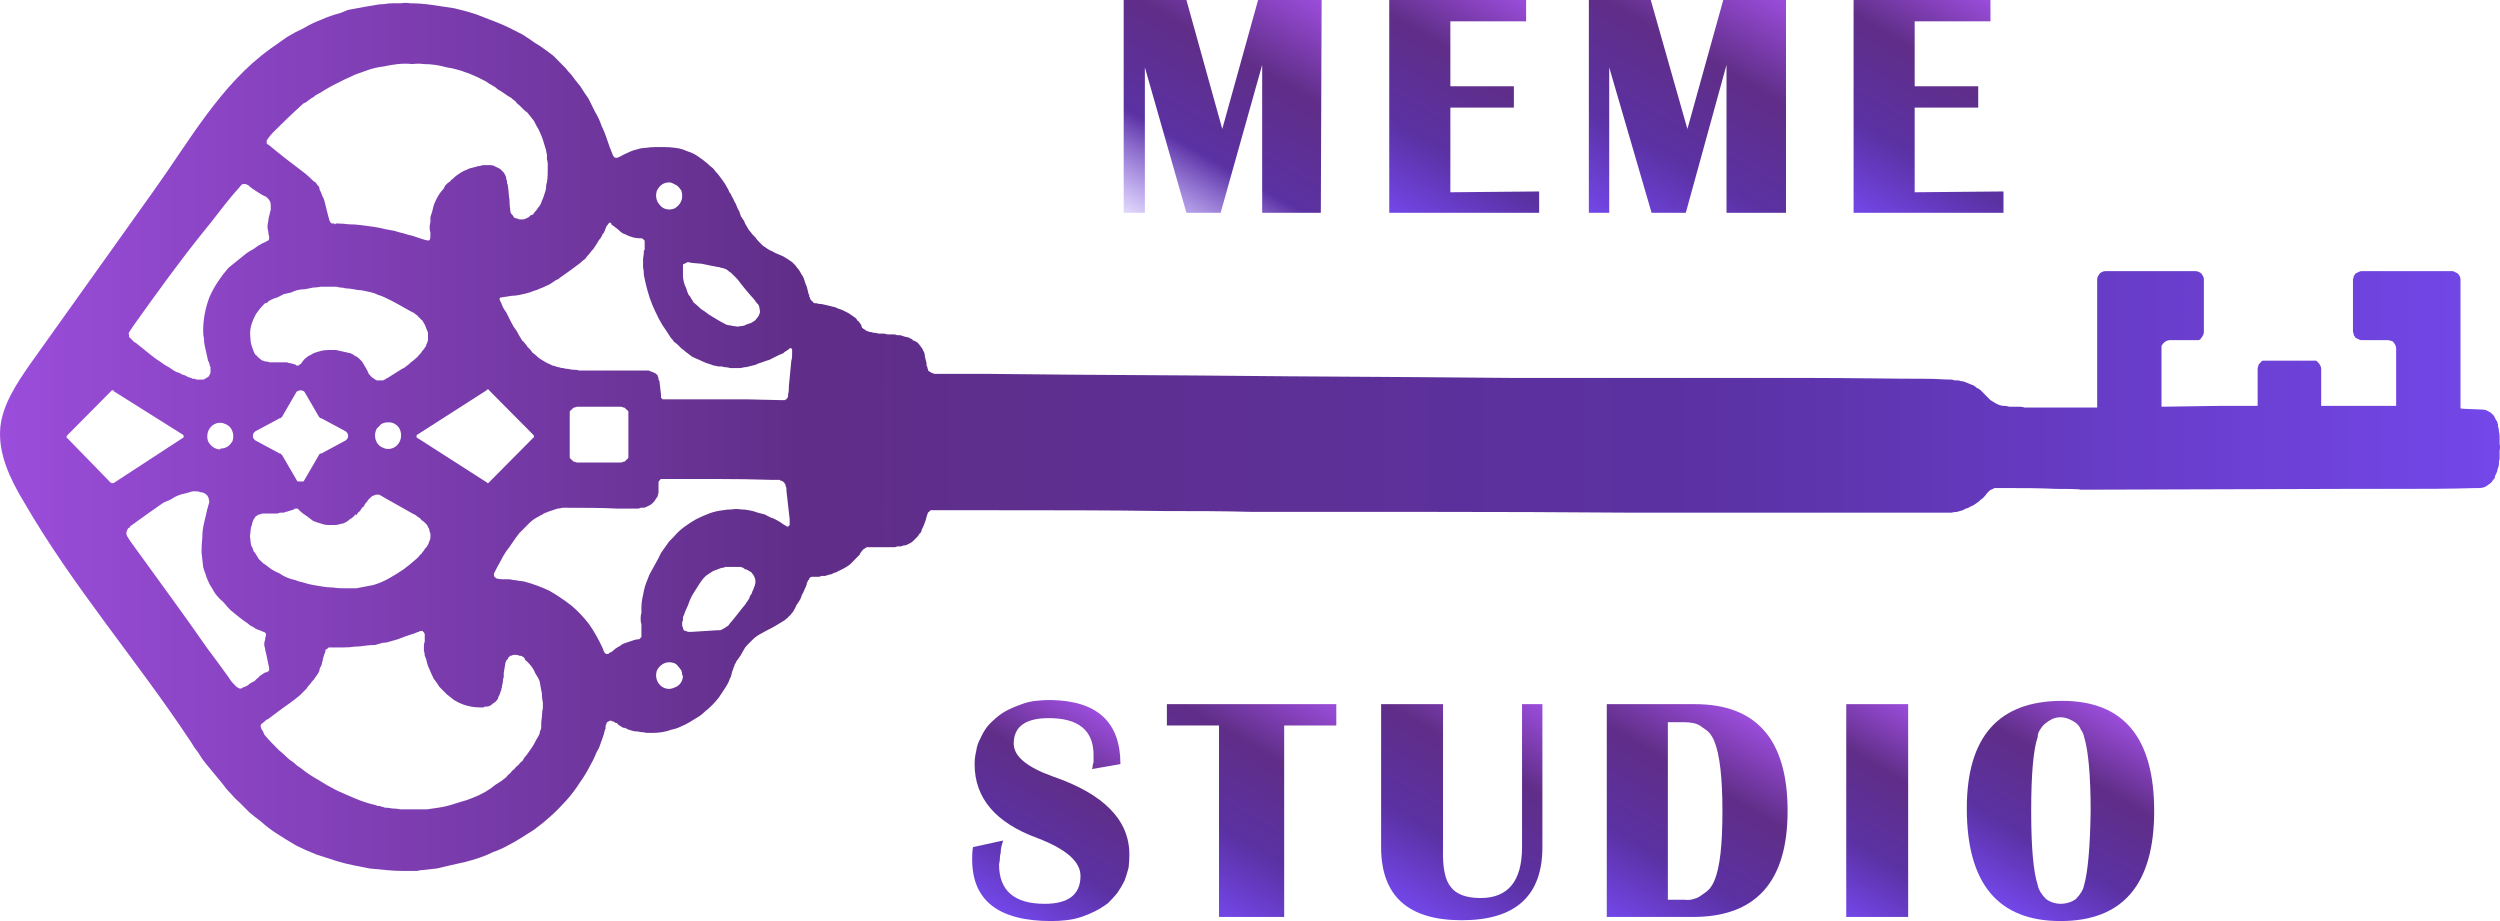 <svg width="76" height="28" viewBox="0 0 76 28" fill="none" xmlns="http://www.w3.org/2000/svg">
<path fill-rule="evenodd" clip-rule="evenodd" d="M11.674 0.125C11.756 0.108 11.847 0.1 11.946 0.1C12.029 0.1 12.111 0.1 12.194 0.1C12.276 0.083 12.367 0.083 12.466 0.1C12.681 0.1 12.904 0.117 13.135 0.15C13.366 0.183 13.589 0.216 13.803 0.25C14.018 0.3 14.233 0.358 14.447 0.425C14.662 0.508 14.877 0.591 15.091 0.674C15.223 0.724 15.355 0.783 15.488 0.849C15.62 0.916 15.752 0.982 15.884 1.049C16.016 1.132 16.14 1.216 16.255 1.299C16.371 1.365 16.495 1.449 16.627 1.549C16.693 1.599 16.759 1.649 16.825 1.698C16.891 1.765 16.949 1.823 16.998 1.873C17.064 1.94 17.13 2.007 17.196 2.073C17.246 2.14 17.303 2.206 17.37 2.273C17.452 2.39 17.543 2.506 17.642 2.623C17.724 2.756 17.807 2.881 17.89 2.997C17.956 3.131 18.022 3.264 18.088 3.397C18.17 3.53 18.236 3.672 18.286 3.822C18.385 4.021 18.459 4.246 18.534 4.471C18.567 4.554 18.6 4.638 18.633 4.721C18.633 4.737 18.641 4.746 18.657 4.746C18.657 4.746 18.657 4.754 18.657 4.771C18.657 4.771 18.666 4.771 18.682 4.771C18.682 4.771 18.682 4.779 18.682 4.796C18.699 4.796 18.707 4.796 18.707 4.796C18.723 4.796 18.732 4.796 18.732 4.796C18.748 4.796 18.756 4.796 18.756 4.796C18.773 4.796 18.781 4.796 18.781 4.796C18.798 4.779 18.806 4.771 18.806 4.771C18.822 4.771 18.831 4.771 18.831 4.771C18.913 4.721 18.996 4.679 19.078 4.646C19.177 4.596 19.268 4.563 19.351 4.546C19.45 4.513 19.541 4.496 19.623 4.496C19.722 4.479 19.821 4.471 19.92 4.471C20.003 4.471 20.094 4.471 20.193 4.471C20.308 4.471 20.424 4.479 20.54 4.496C20.672 4.513 20.787 4.546 20.886 4.596C21.002 4.629 21.109 4.679 21.208 4.746C21.307 4.812 21.406 4.887 21.505 4.971C21.555 5.021 21.613 5.07 21.679 5.12C21.728 5.187 21.778 5.245 21.827 5.295C21.877 5.362 21.926 5.428 21.976 5.495C22.025 5.562 22.067 5.628 22.1 5.695C22.133 5.745 22.157 5.795 22.174 5.845C22.207 5.878 22.232 5.92 22.248 5.97C22.281 6.02 22.306 6.07 22.323 6.12C22.355 6.169 22.38 6.219 22.397 6.269C22.413 6.319 22.438 6.369 22.471 6.419C22.488 6.469 22.504 6.519 22.521 6.569C22.554 6.619 22.587 6.669 22.62 6.719C22.636 6.769 22.661 6.819 22.694 6.869C22.71 6.902 22.735 6.944 22.768 6.994C22.801 7.027 22.834 7.069 22.867 7.119C22.9 7.152 22.933 7.185 22.966 7.219C22.999 7.268 23.032 7.31 23.066 7.343C23.099 7.377 23.14 7.418 23.189 7.468C23.239 7.502 23.288 7.535 23.338 7.568C23.387 7.602 23.437 7.627 23.486 7.643C23.536 7.676 23.585 7.701 23.635 7.718L23.808 7.793C23.858 7.826 23.899 7.851 23.932 7.868C23.982 7.901 24.031 7.935 24.081 7.968C24.114 8.001 24.147 8.034 24.18 8.068C24.213 8.118 24.246 8.159 24.279 8.193C24.312 8.243 24.337 8.284 24.353 8.318C24.386 8.368 24.411 8.409 24.427 8.442C24.444 8.492 24.46 8.542 24.477 8.592C24.494 8.642 24.51 8.684 24.527 8.717C24.543 8.784 24.56 8.85 24.576 8.917C24.576 8.934 24.584 8.95 24.601 8.967C24.601 8.967 24.601 8.975 24.601 8.992C24.601 9.009 24.601 9.017 24.601 9.017C24.617 9.034 24.626 9.05 24.626 9.067C24.626 9.084 24.634 9.1 24.65 9.117C24.667 9.133 24.683 9.15 24.7 9.167C24.716 9.183 24.733 9.2 24.75 9.217C24.766 9.217 24.791 9.217 24.824 9.217C24.873 9.242 24.923 9.242 24.972 9.242C25.038 9.258 25.113 9.275 25.195 9.292C25.261 9.308 25.327 9.325 25.393 9.342C25.459 9.375 25.525 9.4 25.591 9.417C25.657 9.45 25.724 9.483 25.79 9.516C25.839 9.55 25.889 9.583 25.938 9.616C25.955 9.633 25.979 9.65 26.012 9.666C26.029 9.683 26.046 9.708 26.062 9.741C26.095 9.758 26.12 9.783 26.136 9.816C26.153 9.833 26.169 9.858 26.186 9.891C26.186 9.924 26.194 9.949 26.211 9.966C26.227 9.983 26.252 9.999 26.285 10.016C26.301 10.033 26.326 10.049 26.359 10.066C26.376 10.066 26.4 10.074 26.433 10.091C26.466 10.091 26.508 10.099 26.557 10.116C26.607 10.116 26.656 10.124 26.706 10.141C26.755 10.141 26.805 10.141 26.855 10.141C26.887 10.141 26.929 10.149 26.978 10.166C27.011 10.166 27.044 10.166 27.077 10.166C27.11 10.166 27.143 10.166 27.176 10.166C27.209 10.166 27.242 10.174 27.276 10.191C27.308 10.191 27.341 10.191 27.375 10.191C27.457 10.224 27.548 10.249 27.647 10.266C27.647 10.283 27.655 10.291 27.672 10.291C27.672 10.291 27.68 10.291 27.697 10.291C27.713 10.307 27.721 10.316 27.721 10.316C27.738 10.316 27.746 10.324 27.746 10.341C27.796 10.357 27.845 10.382 27.895 10.416C27.928 10.449 27.961 10.491 27.994 10.541C28.027 10.574 28.051 10.616 28.068 10.665C28.101 10.715 28.117 10.774 28.117 10.84C28.134 10.907 28.151 10.973 28.167 11.04C28.167 11.057 28.167 11.073 28.167 11.09C28.167 11.09 28.167 11.098 28.167 11.115C28.167 11.132 28.175 11.14 28.192 11.14C28.192 11.157 28.192 11.173 28.192 11.19C28.208 11.207 28.216 11.232 28.216 11.265C28.233 11.282 28.258 11.298 28.291 11.315C28.307 11.332 28.324 11.34 28.34 11.34C28.373 11.357 28.398 11.365 28.415 11.365C28.431 11.365 28.448 11.365 28.464 11.365C28.481 11.365 28.489 11.365 28.489 11.365C28.505 11.365 28.522 11.365 28.538 11.365C28.555 11.365 28.572 11.365 28.588 11.365H29.975L32.55 11.39L36.389 11.415L39.237 11.44L43.075 11.465L46.097 11.49H55.136C56.3 11.49 57.464 11.515 58.603 11.515C58.85 11.515 59.098 11.54 59.346 11.54C59.379 11.556 59.412 11.565 59.445 11.565C59.478 11.565 59.511 11.565 59.544 11.565C59.577 11.581 59.61 11.59 59.643 11.59C59.676 11.59 59.709 11.598 59.742 11.615C59.775 11.631 59.816 11.648 59.866 11.665C59.899 11.681 59.94 11.698 59.99 11.714C60.023 11.731 60.056 11.756 60.089 11.789C60.138 11.806 60.179 11.831 60.212 11.864C60.229 11.881 60.245 11.898 60.262 11.914C60.279 11.931 60.295 11.948 60.312 11.964C60.328 11.981 60.345 11.998 60.361 12.014C60.378 12.031 60.394 12.048 60.411 12.064C60.444 12.098 60.477 12.131 60.51 12.164C60.559 12.197 60.6 12.222 60.633 12.239C60.683 12.272 60.733 12.297 60.782 12.314C60.832 12.331 60.881 12.339 60.931 12.339C60.98 12.339 61.03 12.347 61.079 12.364C61.129 12.364 61.187 12.364 61.253 12.364C61.302 12.364 61.352 12.364 61.401 12.364C61.451 12.364 61.5 12.372 61.55 12.389C62.095 12.389 63.209 12.389 63.754 12.389V8.492C63.754 8.459 63.762 8.426 63.779 8.392C63.795 8.376 63.812 8.351 63.828 8.318C63.845 8.301 63.869 8.284 63.902 8.268C63.935 8.251 63.968 8.243 64.001 8.243H66.75C66.783 8.243 66.816 8.251 66.849 8.268C66.882 8.284 66.907 8.301 66.924 8.318C66.94 8.351 66.957 8.376 66.973 8.392C66.99 8.426 66.998 8.459 66.998 8.492V10.091C66.998 10.124 66.99 10.158 66.973 10.191C66.957 10.224 66.94 10.249 66.924 10.266C66.907 10.299 66.882 10.324 66.849 10.341C66.816 10.341 66.783 10.341 66.75 10.341H65.958C65.925 10.341 65.892 10.349 65.859 10.366C65.826 10.382 65.801 10.399 65.785 10.416C65.751 10.449 65.727 10.482 65.71 10.516C65.71 10.532 65.71 10.557 65.71 10.591V12.364L67.444 12.339H68.632V11.215C68.632 11.182 68.641 11.148 68.657 11.115C68.657 11.082 68.674 11.057 68.707 11.04C68.723 11.007 68.748 10.982 68.781 10.965C68.814 10.965 68.847 10.965 68.88 10.965H70.317C70.35 10.965 70.382 10.965 70.416 10.965C70.432 10.982 70.457 11.007 70.49 11.04C70.506 11.057 70.523 11.082 70.539 11.115C70.556 11.148 70.564 11.182 70.564 11.215V12.339H72.843V10.591C72.843 10.557 72.834 10.524 72.818 10.491C72.801 10.457 72.785 10.432 72.768 10.416C72.752 10.382 72.727 10.366 72.694 10.366C72.661 10.349 72.628 10.341 72.595 10.341H71.778C71.761 10.341 71.736 10.332 71.703 10.316C71.67 10.299 71.637 10.283 71.604 10.266C71.588 10.232 71.571 10.207 71.555 10.191C71.555 10.158 71.546 10.124 71.53 10.091V8.492C71.546 8.459 71.555 8.426 71.555 8.392C71.571 8.376 71.588 8.351 71.604 8.318C71.637 8.301 71.67 8.284 71.703 8.268C71.736 8.251 71.761 8.243 71.778 8.243H74.551C74.584 8.243 74.609 8.251 74.626 8.268C74.659 8.284 74.692 8.301 74.725 8.318C74.741 8.351 74.758 8.376 74.774 8.392C74.791 8.426 74.799 8.459 74.799 8.492V12.414C74.824 12.439 75.517 12.439 75.567 12.464C75.6 12.48 75.633 12.497 75.666 12.514C75.699 12.53 75.724 12.547 75.74 12.564C75.773 12.597 75.798 12.622 75.814 12.639C75.831 12.672 75.847 12.705 75.864 12.739C75.88 12.772 75.897 12.797 75.913 12.813C75.913 12.847 75.922 12.872 75.938 12.889C75.938 12.922 75.938 12.947 75.938 12.963C75.955 12.997 75.963 13.03 75.963 13.063C75.963 13.113 75.988 13.188 75.988 13.263C75.988 13.33 75.988 13.405 75.988 13.488C76.004 13.555 76.004 13.63 75.988 13.713C75.988 13.779 75.988 13.854 75.988 13.938C75.971 14.004 75.963 14.079 75.963 14.162C75.946 14.196 75.938 14.221 75.938 14.237C75.922 14.271 75.913 14.304 75.913 14.337C75.897 14.37 75.88 14.404 75.864 14.437C75.847 14.47 75.839 14.504 75.839 14.537C75.806 14.57 75.773 14.612 75.74 14.662C75.707 14.695 75.674 14.72 75.641 14.737C75.608 14.77 75.567 14.795 75.517 14.812C75.468 14.828 75.418 14.837 75.368 14.837H75.245C74.477 14.862 73.709 14.862 72.942 14.862H71.357L63.259 14.887C63.209 14.862 62.714 14.862 62.491 14.862C61.996 14.837 61.475 14.837 60.98 14.837H60.708C60.675 14.837 60.65 14.837 60.633 14.837C60.6 14.853 60.568 14.87 60.534 14.887C60.518 14.887 60.493 14.903 60.46 14.937C60.444 14.953 60.427 14.97 60.411 14.987C60.378 15.037 60.336 15.086 60.287 15.136C60.237 15.17 60.188 15.211 60.138 15.261C60.089 15.295 60.039 15.328 59.99 15.361C59.94 15.378 59.891 15.403 59.841 15.436C59.775 15.453 59.717 15.478 59.668 15.511C59.618 15.528 59.56 15.544 59.494 15.561C59.445 15.561 59.387 15.569 59.321 15.586C59.271 15.586 59.214 15.586 59.148 15.586C58.553 15.586 57.959 15.586 57.365 15.586H53.155C51.999 15.586 50.843 15.586 49.688 15.586C47.558 15.569 45.428 15.561 43.298 15.561H38.048C37.157 15.536 36.29 15.536 35.398 15.536C33.69 15.511 32.005 15.511 30.297 15.511C29.768 15.511 29.24 15.511 28.712 15.511C28.588 15.511 28.464 15.511 28.34 15.511C28.324 15.511 28.307 15.511 28.291 15.511C28.274 15.528 28.258 15.544 28.241 15.561C28.225 15.561 28.216 15.569 28.216 15.586C28.2 15.603 28.192 15.619 28.192 15.636C28.167 15.711 28.167 15.711 28.142 15.811C28.109 15.911 28.068 16.011 28.018 16.111C28.018 16.127 28.01 16.152 27.994 16.186C27.977 16.202 27.961 16.219 27.944 16.235C27.928 16.269 27.911 16.294 27.895 16.31C27.878 16.327 27.862 16.344 27.845 16.36C27.812 16.394 27.787 16.419 27.771 16.435C27.738 16.469 27.705 16.494 27.672 16.51C27.639 16.527 27.606 16.544 27.573 16.56C27.54 16.577 27.498 16.585 27.449 16.585C27.432 16.602 27.407 16.61 27.375 16.61C27.341 16.61 27.308 16.61 27.276 16.61C27.242 16.627 27.218 16.635 27.201 16.635C27.168 16.635 27.135 16.635 27.102 16.635C26.953 16.635 26.582 16.635 26.409 16.635C26.392 16.635 26.376 16.635 26.359 16.635C26.343 16.635 26.326 16.643 26.31 16.66C26.293 16.66 26.285 16.668 26.285 16.685C26.268 16.685 26.252 16.693 26.235 16.71C26.235 16.727 26.227 16.735 26.211 16.735C26.194 16.752 26.186 16.768 26.186 16.785C26.169 16.785 26.161 16.793 26.161 16.81C26.145 16.827 26.136 16.843 26.136 16.86C26.087 16.91 26.037 16.96 25.988 17.01C25.938 17.06 25.889 17.11 25.839 17.16C25.773 17.21 25.707 17.251 25.641 17.285C25.575 17.318 25.509 17.351 25.443 17.384C25.426 17.401 25.402 17.409 25.369 17.409C25.336 17.426 25.302 17.443 25.27 17.459C25.236 17.459 25.203 17.468 25.171 17.484C25.137 17.484 25.113 17.493 25.096 17.509C25.063 17.509 25.038 17.509 25.022 17.509C25.005 17.509 24.989 17.509 24.972 17.509C24.939 17.526 24.915 17.534 24.898 17.534C24.881 17.534 24.865 17.534 24.849 17.534C24.832 17.534 24.816 17.534 24.799 17.534C24.799 17.534 24.791 17.534 24.774 17.534C24.758 17.534 24.741 17.534 24.725 17.534C24.725 17.534 24.716 17.534 24.7 17.534C24.683 17.534 24.675 17.534 24.675 17.534C24.659 17.534 24.642 17.543 24.626 17.559C24.626 17.559 24.617 17.568 24.601 17.584C24.601 17.584 24.601 17.593 24.601 17.609C24.584 17.626 24.576 17.634 24.576 17.634C24.56 17.651 24.551 17.668 24.551 17.684C24.551 17.701 24.543 17.709 24.527 17.709C24.527 17.726 24.527 17.742 24.527 17.759C24.51 17.809 24.485 17.867 24.452 17.934C24.436 17.984 24.411 18.034 24.378 18.084C24.361 18.15 24.337 18.209 24.304 18.259C24.271 18.309 24.238 18.359 24.205 18.409C24.188 18.459 24.163 18.508 24.13 18.558C24.114 18.592 24.089 18.625 24.056 18.658C24.04 18.692 24.015 18.717 23.982 18.733C23.965 18.767 23.941 18.791 23.907 18.808C23.874 18.841 23.841 18.866 23.808 18.883C23.726 18.933 23.643 18.983 23.561 19.033C23.437 19.108 23.313 19.158 23.189 19.233C23.123 19.266 23.066 19.299 23.016 19.333C22.966 19.366 22.917 19.408 22.867 19.458C22.818 19.508 22.768 19.558 22.719 19.608C22.669 19.657 22.628 19.716 22.595 19.782C22.545 19.882 22.488 19.974 22.422 20.057C22.405 20.074 22.389 20.099 22.372 20.132C22.372 20.149 22.364 20.165 22.347 20.182C22.331 20.199 22.323 20.224 22.323 20.257C22.306 20.273 22.298 20.29 22.298 20.307C22.265 20.39 22.24 20.473 22.224 20.557C22.19 20.623 22.166 20.681 22.149 20.732C22.116 20.798 22.083 20.856 22.05 20.906C22.017 20.956 21.984 21.006 21.951 21.056C21.918 21.106 21.885 21.156 21.852 21.206C21.786 21.289 21.72 21.364 21.654 21.431C21.588 21.497 21.514 21.564 21.431 21.631C21.365 21.697 21.291 21.756 21.208 21.805C21.126 21.855 21.043 21.905 20.96 21.955C20.878 22.005 20.795 22.047 20.713 22.08C20.614 22.13 20.515 22.163 20.416 22.18C20.333 22.213 20.242 22.238 20.143 22.255C20.044 22.272 19.945 22.28 19.846 22.28C19.78 22.28 19.714 22.28 19.648 22.28C19.598 22.263 19.541 22.255 19.475 22.255C19.409 22.238 19.343 22.23 19.276 22.23C19.227 22.213 19.169 22.197 19.103 22.18C19.07 22.163 19.037 22.147 19.004 22.13C18.971 22.13 18.938 22.122 18.905 22.105C18.889 22.089 18.864 22.072 18.831 22.055C18.798 22.039 18.773 22.014 18.756 21.98C18.74 21.98 18.723 21.98 18.707 21.98C18.707 21.964 18.699 21.955 18.682 21.955C18.666 21.955 18.657 21.947 18.657 21.93C18.641 21.93 18.624 21.93 18.608 21.93C18.591 21.914 18.575 21.905 18.558 21.905C18.542 21.905 18.525 21.914 18.509 21.93C18.492 21.93 18.476 21.939 18.459 21.955C18.443 21.972 18.434 21.989 18.434 22.005C18.434 22.022 18.426 22.039 18.41 22.055C18.41 22.072 18.41 22.089 18.41 22.105C18.41 22.122 18.41 22.139 18.41 22.155C18.393 22.172 18.385 22.189 18.385 22.205C18.368 22.288 18.344 22.372 18.311 22.455C18.278 22.538 18.245 22.63 18.212 22.73C18.162 22.813 18.121 22.896 18.088 22.98C18.055 23.063 18.014 23.146 17.964 23.229C17.865 23.429 17.749 23.62 17.617 23.804C17.502 23.987 17.37 24.162 17.221 24.328C17.072 24.495 16.916 24.653 16.75 24.803C16.585 24.953 16.412 25.094 16.23 25.227C16.098 25.311 15.966 25.394 15.834 25.477C15.702 25.561 15.57 25.635 15.438 25.702C15.289 25.785 15.141 25.852 14.992 25.902C14.86 25.968 14.72 26.027 14.571 26.077C14.423 26.127 14.282 26.168 14.15 26.202C14.002 26.235 13.853 26.268 13.704 26.302C13.572 26.335 13.432 26.368 13.283 26.401C13.135 26.418 12.986 26.435 12.838 26.451C12.788 26.451 12.739 26.46 12.689 26.476C12.639 26.476 12.59 26.476 12.54 26.476C12.491 26.476 12.441 26.476 12.392 26.476C12.342 26.476 12.293 26.476 12.243 26.476C12.078 26.476 11.913 26.468 11.748 26.451C11.566 26.435 11.393 26.418 11.228 26.401C11.063 26.368 10.898 26.335 10.733 26.302C10.568 26.268 10.402 26.227 10.237 26.177C10.023 26.11 9.816 26.043 9.618 25.977C9.404 25.893 9.197 25.802 8.999 25.702C8.801 25.585 8.611 25.469 8.43 25.352C8.248 25.236 8.075 25.103 7.909 24.953C7.794 24.869 7.687 24.786 7.588 24.703C7.488 24.603 7.389 24.503 7.29 24.403C7.191 24.32 7.1 24.228 7.018 24.128C6.919 24.029 6.828 23.92 6.746 23.804C6.663 23.704 6.58 23.604 6.498 23.504C6.415 23.404 6.333 23.304 6.25 23.204C6.168 23.104 6.093 22.996 6.027 22.88C5.945 22.78 5.871 22.671 5.804 22.555C4.17 20.082 2.214 17.834 0.728 15.261C0.307 14.562 -0.065 13.788 0.01 12.988C0.084 12.289 0.505 11.665 0.901 11.09L4.641 5.845C5.755 4.296 6.696 2.573 8.231 1.474C8.397 1.357 8.562 1.241 8.727 1.124C8.892 1.024 9.065 0.932 9.247 0.849C9.412 0.749 9.585 0.666 9.767 0.599C9.948 0.516 10.138 0.45 10.336 0.4C10.419 0.366 10.502 0.333 10.584 0.3C10.683 0.283 10.774 0.266 10.857 0.25C10.956 0.233 11.046 0.216 11.129 0.2C11.228 0.183 11.327 0.166 11.426 0.15C11.509 0.133 11.591 0.125 11.674 0.125ZM6.102 11.54C6.118 11.54 6.143 11.54 6.176 11.54C6.192 11.54 6.209 11.531 6.225 11.515C6.242 11.515 6.258 11.506 6.275 11.49C6.292 11.473 6.308 11.465 6.325 11.465C6.341 11.448 6.358 11.423 6.374 11.39C6.374 11.373 6.382 11.357 6.399 11.34C6.399 11.306 6.399 11.282 6.399 11.265C6.399 11.248 6.399 11.24 6.399 11.24C6.399 11.223 6.399 11.207 6.399 11.19C6.399 11.173 6.399 11.165 6.399 11.165C6.399 11.148 6.391 11.132 6.374 11.115C6.374 11.065 6.358 11.015 6.325 10.965C6.308 10.899 6.292 10.824 6.275 10.74C6.258 10.674 6.242 10.599 6.225 10.516C6.209 10.449 6.201 10.374 6.201 10.291C6.184 10.224 6.176 10.149 6.176 10.066C6.176 9.883 6.192 9.708 6.225 9.541C6.258 9.358 6.308 9.183 6.374 9.017C6.44 8.867 6.523 8.717 6.622 8.567C6.721 8.417 6.828 8.276 6.944 8.143C7.026 8.076 7.109 8.009 7.191 7.943C7.274 7.876 7.356 7.81 7.439 7.743C7.521 7.676 7.612 7.618 7.711 7.568C7.794 7.502 7.885 7.443 7.984 7.393C8.033 7.377 8.083 7.352 8.132 7.318C8.132 7.318 8.141 7.318 8.157 7.318C8.157 7.302 8.157 7.293 8.157 7.293C8.174 7.293 8.182 7.285 8.182 7.268C8.182 7.252 8.182 7.244 8.182 7.244C8.182 7.227 8.182 7.219 8.182 7.219C8.182 7.202 8.182 7.194 8.182 7.194C8.165 7.144 8.157 7.094 8.157 7.044C8.141 6.994 8.132 6.944 8.132 6.894C8.132 6.844 8.141 6.786 8.157 6.719C8.157 6.669 8.165 6.619 8.182 6.569C8.198 6.503 8.215 6.436 8.231 6.369C8.231 6.336 8.231 6.294 8.231 6.244C8.231 6.194 8.223 6.153 8.207 6.12C8.19 6.086 8.165 6.053 8.132 6.02C8.099 5.986 8.058 5.961 8.009 5.945C7.909 5.895 7.81 5.82 7.687 5.745L7.588 5.67C7.571 5.653 7.563 5.645 7.563 5.645C7.563 5.645 7.555 5.637 7.538 5.62C7.538 5.62 7.53 5.62 7.513 5.62C7.497 5.603 7.48 5.595 7.464 5.595C7.447 5.595 7.431 5.595 7.414 5.595C7.398 5.595 7.389 5.595 7.389 5.595C7.373 5.595 7.356 5.603 7.34 5.62C7.241 5.745 7.117 5.87 7.018 5.995C6.746 6.319 6.498 6.669 6.225 6.994C5.458 7.943 4.74 8.942 4.046 9.916C4.013 9.966 3.98 10.016 3.947 10.066C3.931 10.083 3.922 10.099 3.922 10.116C3.906 10.133 3.906 10.149 3.922 10.166C3.922 10.199 3.922 10.224 3.922 10.241C3.939 10.258 3.955 10.274 3.972 10.291C3.988 10.291 3.997 10.299 3.997 10.316C4.013 10.332 4.03 10.349 4.046 10.366C4.046 10.366 4.054 10.374 4.071 10.391C4.087 10.407 4.104 10.416 4.12 10.416C4.203 10.482 4.286 10.549 4.368 10.616C4.451 10.682 4.533 10.749 4.616 10.815C4.698 10.882 4.781 10.94 4.863 10.99C4.946 11.057 5.037 11.115 5.136 11.165C5.185 11.198 5.235 11.232 5.284 11.265C5.334 11.298 5.392 11.323 5.458 11.34C5.507 11.373 5.565 11.398 5.631 11.415C5.681 11.448 5.738 11.473 5.804 11.49C5.821 11.49 5.837 11.498 5.854 11.515C5.871 11.515 5.895 11.515 5.928 11.515C5.945 11.531 5.961 11.54 5.978 11.54C6.011 11.54 6.036 11.54 6.052 11.54C6.069 11.54 6.085 11.54 6.102 11.54ZM11.302 11.465C11.319 11.481 11.344 11.498 11.377 11.515C11.393 11.531 11.418 11.548 11.451 11.565C11.484 11.565 11.517 11.565 11.55 11.565C11.583 11.565 11.616 11.565 11.649 11.565C11.665 11.548 11.682 11.54 11.698 11.54C11.715 11.54 11.723 11.531 11.723 11.515C11.74 11.515 11.756 11.506 11.773 11.49C11.789 11.49 11.806 11.481 11.822 11.465C11.954 11.382 12.086 11.298 12.219 11.215C12.268 11.198 12.309 11.173 12.342 11.14C12.392 11.107 12.441 11.065 12.491 11.015C12.54 10.982 12.582 10.948 12.615 10.915C12.664 10.882 12.706 10.84 12.739 10.79C12.755 10.774 12.772 10.757 12.788 10.74C12.805 10.724 12.821 10.699 12.838 10.665C12.854 10.649 12.871 10.632 12.887 10.616C12.904 10.582 12.92 10.557 12.937 10.541C12.953 10.524 12.961 10.499 12.961 10.466C12.978 10.449 12.986 10.432 12.986 10.416C13.003 10.382 13.011 10.357 13.011 10.341C13.011 10.307 13.011 10.283 13.011 10.266C13.011 10.216 13.011 10.166 13.011 10.116C12.995 10.066 12.978 10.024 12.961 9.991C12.945 9.941 12.928 9.899 12.912 9.866C12.895 9.833 12.871 9.791 12.838 9.741C12.805 9.725 12.78 9.7 12.763 9.666C12.73 9.65 12.706 9.625 12.689 9.591C12.656 9.575 12.623 9.55 12.59 9.516C12.557 9.5 12.524 9.483 12.491 9.467C12.219 9.317 11.971 9.167 11.698 9.042C11.632 9.009 11.566 8.984 11.5 8.967C11.434 8.934 11.368 8.909 11.302 8.892C11.236 8.875 11.162 8.859 11.079 8.842C11.013 8.825 10.947 8.817 10.881 8.817C10.733 8.792 10.634 8.767 10.51 8.767C10.46 8.751 10.411 8.742 10.361 8.742C10.328 8.742 10.287 8.734 10.237 8.717C10.188 8.717 10.146 8.717 10.114 8.717C10.064 8.717 10.014 8.717 9.965 8.717C9.899 8.717 9.825 8.717 9.742 8.717C9.66 8.734 9.585 8.742 9.519 8.742C9.437 8.759 9.354 8.775 9.272 8.792C9.205 8.792 9.131 8.8 9.049 8.817C8.983 8.834 8.917 8.859 8.851 8.892C8.784 8.909 8.71 8.925 8.628 8.942C8.562 8.975 8.496 9.009 8.43 9.042C8.363 9.059 8.297 9.084 8.231 9.117C8.215 9.133 8.198 9.142 8.182 9.142C8.165 9.158 8.149 9.175 8.132 9.192C8.116 9.208 8.091 9.217 8.058 9.217C8.042 9.233 8.025 9.25 8.009 9.267C7.926 9.35 7.852 9.442 7.786 9.541C7.72 9.658 7.67 9.775 7.637 9.891C7.604 10.008 7.596 10.133 7.612 10.266C7.612 10.382 7.637 10.499 7.687 10.616C7.703 10.665 7.72 10.707 7.736 10.74C7.753 10.774 7.777 10.799 7.81 10.815C7.827 10.849 7.852 10.874 7.885 10.89C7.918 10.924 7.951 10.948 7.984 10.965C8.017 10.965 8.042 10.973 8.058 10.99C8.091 10.99 8.116 10.99 8.132 10.99C8.165 11.007 8.19 11.015 8.207 11.015C8.24 11.015 8.264 11.015 8.281 11.015C8.347 11.015 8.413 11.015 8.479 11.015C8.496 11.015 8.52 11.015 8.553 11.015C8.586 11.015 8.619 11.015 8.652 11.015C8.669 11.015 8.694 11.015 8.727 11.015C8.76 11.032 8.793 11.04 8.826 11.04C8.875 11.057 8.933 11.073 8.999 11.09C8.999 11.107 9.007 11.115 9.024 11.115C9.04 11.115 9.057 11.115 9.073 11.115C9.09 11.098 9.098 11.09 9.098 11.09C9.115 11.073 9.131 11.065 9.148 11.065C9.164 11.032 9.181 11.007 9.197 10.99C9.23 10.94 9.272 10.899 9.321 10.865C9.354 10.832 9.395 10.807 9.445 10.79C9.494 10.757 9.544 10.732 9.593 10.715C9.643 10.699 9.701 10.682 9.767 10.665C9.833 10.649 9.907 10.64 9.99 10.64C10.056 10.64 10.13 10.64 10.213 10.64C10.279 10.657 10.353 10.674 10.435 10.69C10.502 10.707 10.576 10.724 10.658 10.74C10.708 10.757 10.749 10.782 10.782 10.815C10.832 10.832 10.873 10.857 10.906 10.89C10.939 10.924 10.972 10.957 11.005 10.99C11.038 11.04 11.063 11.082 11.079 11.115C11.112 11.165 11.145 11.223 11.178 11.29C11.178 11.306 11.187 11.323 11.203 11.34C11.203 11.357 11.211 11.373 11.228 11.39C11.244 11.39 11.253 11.398 11.253 11.415C11.269 11.431 11.286 11.448 11.302 11.465ZM9.767 12.714C9.75 12.714 9.742 12.714 9.742 12.714C9.726 12.714 9.717 12.705 9.717 12.689C9.701 12.672 9.693 12.664 9.693 12.664L9.272 11.939C9.255 11.906 9.239 11.889 9.222 11.889C9.189 11.873 9.164 11.864 9.148 11.864C9.115 11.864 9.082 11.873 9.049 11.889C9.032 11.889 9.016 11.906 8.999 11.939L8.578 12.664C8.578 12.664 8.57 12.672 8.553 12.689C8.537 12.705 8.529 12.714 8.529 12.714C8.529 12.714 8.52 12.714 8.504 12.714L7.761 13.113C7.744 13.13 7.728 13.147 7.711 13.163C7.695 13.197 7.687 13.23 7.687 13.263C7.687 13.28 7.695 13.305 7.711 13.338C7.728 13.355 7.744 13.371 7.761 13.388L8.504 13.788C8.52 13.788 8.529 13.788 8.529 13.788C8.529 13.788 8.537 13.796 8.553 13.813C8.57 13.829 8.578 13.838 8.578 13.838L8.999 14.562C9.016 14.595 9.032 14.62 9.049 14.637C9.082 14.637 9.115 14.637 9.148 14.637C9.164 14.637 9.189 14.637 9.222 14.637C9.239 14.62 9.255 14.595 9.272 14.562L9.693 13.838C9.693 13.838 9.693 13.829 9.693 13.813C9.709 13.813 9.717 13.813 9.717 13.813C9.717 13.796 9.726 13.788 9.742 13.788C9.742 13.788 9.75 13.788 9.767 13.788L10.51 13.388C10.526 13.371 10.543 13.355 10.559 13.338C10.576 13.305 10.584 13.28 10.584 13.263C10.584 13.23 10.576 13.197 10.559 13.163C10.543 13.147 10.526 13.13 10.51 13.113L9.767 12.714ZM11.797 12.838C11.748 12.838 11.698 12.847 11.649 12.864C11.599 12.88 11.558 12.913 11.525 12.963C11.476 12.997 11.443 13.038 11.426 13.088C11.409 13.138 11.401 13.188 11.401 13.238C11.401 13.413 11.5 13.563 11.649 13.613C11.797 13.688 11.971 13.638 12.07 13.538C12.194 13.413 12.219 13.238 12.169 13.088C12.12 12.938 11.971 12.838 11.822 12.838H11.797ZM6.696 13.638C6.746 13.638 6.795 13.63 6.845 13.613C6.894 13.596 6.935 13.571 6.968 13.538C7.001 13.505 7.034 13.463 7.067 13.413C7.084 13.363 7.092 13.313 7.092 13.263C7.092 13.088 6.993 12.938 6.845 12.889C6.696 12.813 6.523 12.864 6.424 12.963C6.3 13.088 6.275 13.263 6.325 13.413C6.399 13.563 6.547 13.663 6.696 13.663V13.638ZM3.378 14.662C3.378 14.678 3.386 14.687 3.402 14.687C3.419 14.687 3.427 14.687 3.427 14.687C3.444 14.687 3.452 14.687 3.452 14.687L5.557 13.313C5.573 13.313 5.582 13.305 5.582 13.288C5.582 13.288 5.582 13.28 5.582 13.263C5.582 13.263 5.582 13.255 5.582 13.238C5.582 13.238 5.573 13.23 5.557 13.213L3.452 11.889C3.452 11.873 3.452 11.864 3.452 11.864C3.435 11.864 3.427 11.864 3.427 11.864C3.411 11.864 3.402 11.864 3.402 11.864C3.402 11.864 3.394 11.873 3.378 11.889L2.04 13.238C2.04 13.238 2.04 13.246 2.04 13.263C2.024 13.263 2.015 13.271 2.015 13.288C2.015 13.288 2.024 13.296 2.04 13.313L3.378 14.687V14.662ZM7.216 20.906C7.2 20.906 7.191 20.906 7.191 20.906H7.216ZM7.216 20.906C7.233 20.906 7.241 20.906 7.241 20.906C7.257 20.923 7.274 20.931 7.29 20.931C7.307 20.931 7.323 20.931 7.34 20.931C7.356 20.915 7.365 20.906 7.365 20.906L7.439 20.881C7.472 20.865 7.505 20.848 7.538 20.831C7.571 20.798 7.604 20.773 7.637 20.756C7.67 20.74 7.703 20.723 7.736 20.706C7.769 20.673 7.794 20.648 7.81 20.631C7.843 20.615 7.868 20.59 7.885 20.557C7.918 20.54 7.942 20.523 7.959 20.507C7.992 20.49 8.017 20.473 8.033 20.457C8.066 20.44 8.099 20.432 8.132 20.432C8.132 20.415 8.141 20.407 8.157 20.407C8.174 20.39 8.182 20.382 8.182 20.382C8.182 20.365 8.182 20.349 8.182 20.332C8.182 20.332 8.182 20.323 8.182 20.307C8.149 20.157 8.116 19.999 8.083 19.832C8.066 19.799 8.058 19.757 8.058 19.707C8.042 19.674 8.033 19.632 8.033 19.582C8.033 19.532 8.042 19.491 8.058 19.458C8.058 19.408 8.066 19.366 8.083 19.333C8.099 19.266 8.075 19.224 8.009 19.208C7.959 19.191 7.918 19.174 7.885 19.158C7.835 19.141 7.794 19.125 7.761 19.108C7.728 19.075 7.687 19.05 7.637 19.033C7.604 19.016 7.571 18.991 7.538 18.958C7.439 18.891 7.348 18.825 7.266 18.758C7.183 18.692 7.1 18.625 7.018 18.558C6.935 18.475 6.861 18.392 6.795 18.309C6.713 18.242 6.638 18.167 6.572 18.084C6.523 18.017 6.481 17.951 6.448 17.884C6.399 17.817 6.358 17.742 6.325 17.659C6.292 17.593 6.267 17.526 6.25 17.459C6.217 17.376 6.192 17.301 6.176 17.235C6.159 17.085 6.143 16.935 6.126 16.785C6.126 16.635 6.135 16.485 6.151 16.335C6.151 16.186 6.168 16.044 6.201 15.911C6.234 15.761 6.267 15.619 6.3 15.486C6.316 15.419 6.333 15.361 6.349 15.311C6.366 15.278 6.366 15.236 6.349 15.186C6.349 15.153 6.333 15.111 6.3 15.062C6.267 15.028 6.234 15.003 6.201 14.987C6.168 14.97 6.126 14.962 6.077 14.962C6.052 14.937 6.003 14.937 5.953 14.937H5.854C5.788 14.953 5.73 14.97 5.681 14.987C5.615 15.003 5.549 15.02 5.483 15.037C5.433 15.053 5.375 15.078 5.309 15.111C5.26 15.145 5.202 15.178 5.136 15.211C5.086 15.228 5.029 15.253 4.962 15.286C4.649 15.503 4.343 15.719 4.046 15.936C4.03 15.952 4.013 15.961 3.997 15.961C3.997 15.977 3.988 15.986 3.972 15.986C3.955 16.002 3.947 16.019 3.947 16.036C3.931 16.036 3.914 16.044 3.898 16.061C3.881 16.077 3.873 16.094 3.873 16.111C3.856 16.127 3.848 16.152 3.848 16.186C3.832 16.202 3.832 16.219 3.848 16.235C3.848 16.269 3.856 16.294 3.873 16.31C3.922 16.394 3.972 16.469 4.021 16.535L5.235 18.209C5.598 18.708 5.953 19.208 6.3 19.707C6.514 19.991 6.729 20.282 6.944 20.582C6.993 20.665 7.051 20.74 7.117 20.806C7.117 20.806 7.125 20.815 7.142 20.831C7.142 20.831 7.15 20.84 7.167 20.856C7.167 20.856 7.175 20.865 7.191 20.881C7.208 20.881 7.216 20.89 7.216 20.906ZM10.807 15.636C10.757 15.703 10.7 15.753 10.634 15.786C10.584 15.836 10.518 15.877 10.435 15.911C10.369 15.927 10.295 15.944 10.213 15.961C10.146 15.961 10.072 15.961 9.99 15.961C9.907 15.961 9.825 15.944 9.742 15.911C9.676 15.894 9.602 15.869 9.519 15.836C9.453 15.786 9.387 15.736 9.321 15.686C9.239 15.636 9.172 15.586 9.123 15.536L9.049 15.461C9.032 15.461 9.024 15.461 9.024 15.461C9.007 15.461 8.999 15.461 8.999 15.461C8.983 15.461 8.974 15.461 8.974 15.461C8.974 15.461 8.966 15.461 8.95 15.461C8.95 15.461 8.95 15.47 8.95 15.486C8.933 15.486 8.925 15.486 8.925 15.486C8.908 15.503 8.884 15.511 8.851 15.511C8.818 15.528 8.793 15.536 8.776 15.536C8.743 15.553 8.71 15.561 8.677 15.561C8.661 15.578 8.636 15.586 8.603 15.586C8.57 15.586 8.537 15.586 8.504 15.586C8.471 15.603 8.446 15.611 8.43 15.611C8.397 15.611 8.363 15.611 8.33 15.611C8.297 15.611 8.264 15.611 8.231 15.611H7.984C7.967 15.611 7.942 15.619 7.909 15.636C7.876 15.636 7.852 15.644 7.835 15.661C7.802 15.678 7.777 15.694 7.761 15.711C7.744 15.744 7.728 15.769 7.711 15.786C7.711 15.803 7.703 15.819 7.687 15.836C7.687 15.869 7.678 15.894 7.662 15.911C7.662 15.927 7.662 15.944 7.662 15.961C7.645 15.977 7.637 15.994 7.637 16.011C7.621 16.077 7.612 16.144 7.612 16.21C7.596 16.277 7.596 16.335 7.612 16.385C7.612 16.452 7.621 16.519 7.637 16.585C7.67 16.635 7.695 16.693 7.711 16.76C7.744 16.793 7.769 16.827 7.786 16.86C7.819 16.91 7.843 16.951 7.86 16.985C7.893 17.018 7.926 17.051 7.959 17.085C7.992 17.118 8.025 17.143 8.058 17.16C8.124 17.21 8.19 17.26 8.256 17.309C8.339 17.36 8.421 17.401 8.504 17.434C8.57 17.484 8.644 17.526 8.727 17.559C8.809 17.593 8.892 17.618 8.974 17.634C9.057 17.668 9.139 17.692 9.222 17.709C9.321 17.742 9.42 17.767 9.519 17.784C9.618 17.801 9.717 17.817 9.816 17.834C9.915 17.851 10.014 17.859 10.114 17.859C10.213 17.876 10.32 17.884 10.435 17.884H10.683C10.683 17.884 10.691 17.884 10.708 17.884C10.724 17.884 10.741 17.884 10.757 17.884C10.774 17.884 10.79 17.884 10.807 17.884C10.807 17.884 10.815 17.884 10.832 17.884C11.013 17.851 11.187 17.817 11.352 17.784C11.517 17.734 11.674 17.668 11.822 17.584C11.971 17.501 12.12 17.409 12.268 17.309C12.4 17.21 12.532 17.101 12.664 16.985C12.681 16.968 12.706 16.943 12.739 16.91C12.755 16.877 12.78 16.852 12.813 16.835C12.829 16.802 12.854 16.768 12.887 16.735C12.904 16.702 12.92 16.677 12.937 16.66C12.953 16.643 12.97 16.627 12.986 16.61C12.986 16.593 12.995 16.577 13.011 16.56C13.027 16.544 13.036 16.519 13.036 16.485C13.052 16.469 13.06 16.452 13.06 16.435C13.077 16.402 13.085 16.369 13.085 16.335C13.085 16.302 13.085 16.269 13.085 16.235C13.085 16.219 13.077 16.194 13.06 16.16C13.06 16.127 13.052 16.094 13.036 16.061C13.019 16.044 13.011 16.027 13.011 16.011C12.995 15.994 12.986 15.977 12.986 15.961C12.97 15.944 12.953 15.927 12.937 15.911C12.937 15.911 12.928 15.902 12.912 15.886C12.879 15.852 12.846 15.828 12.813 15.811C12.796 15.778 12.772 15.753 12.739 15.736C12.706 15.719 12.672 15.694 12.639 15.661C12.607 15.644 12.573 15.628 12.54 15.611L11.698 15.136L11.575 15.062C11.558 15.062 11.542 15.053 11.525 15.037C11.492 15.037 11.467 15.037 11.451 15.037C11.418 15.037 11.393 15.045 11.377 15.062C11.36 15.062 11.335 15.07 11.302 15.086C11.302 15.103 11.294 15.111 11.277 15.111C11.261 15.128 11.253 15.136 11.253 15.136C11.236 15.153 11.22 15.17 11.203 15.186C11.203 15.186 11.195 15.195 11.178 15.211C11.178 15.228 11.17 15.245 11.154 15.261C11.137 15.261 11.129 15.27 11.129 15.286C11.112 15.303 11.104 15.311 11.104 15.311C11.088 15.328 11.079 15.345 11.079 15.361C11.063 15.395 11.038 15.419 11.005 15.436C10.989 15.47 10.972 15.495 10.956 15.511C10.939 15.544 10.914 15.569 10.881 15.586C10.865 15.619 10.848 15.644 10.832 15.661L10.807 15.636ZM20.738 20.532C20.738 20.465 20.729 20.415 20.713 20.382C20.68 20.332 20.647 20.29 20.614 20.257C20.581 20.207 20.54 20.174 20.49 20.157C20.44 20.14 20.391 20.132 20.341 20.132C20.193 20.132 20.044 20.232 19.97 20.382C19.92 20.532 19.945 20.706 20.069 20.831C20.168 20.931 20.341 20.981 20.49 20.906C20.663 20.856 20.762 20.706 20.762 20.532H20.738ZM15.958 20.032C15.941 19.999 15.917 19.974 15.884 19.957C15.851 19.941 15.818 19.932 15.785 19.932C15.752 19.916 15.719 19.907 15.686 19.907C15.653 19.907 15.628 19.907 15.611 19.907C15.595 19.907 15.578 19.916 15.562 19.932C15.545 19.932 15.529 19.932 15.512 19.932C15.512 19.949 15.504 19.957 15.488 19.957C15.471 19.974 15.463 19.982 15.463 19.982C15.446 19.999 15.438 20.015 15.438 20.032C15.421 20.049 15.405 20.065 15.388 20.082C15.388 20.082 15.388 20.09 15.388 20.107C15.372 20.124 15.364 20.14 15.364 20.157C15.347 20.257 15.331 20.357 15.314 20.457C15.314 20.49 15.314 20.532 15.314 20.582C15.298 20.615 15.289 20.657 15.289 20.706C15.289 20.74 15.281 20.781 15.265 20.831C15.265 20.865 15.256 20.906 15.24 20.956C15.24 20.973 15.232 20.998 15.215 21.031C15.215 21.048 15.207 21.073 15.19 21.106C15.19 21.123 15.182 21.139 15.165 21.156C15.149 21.189 15.141 21.214 15.141 21.231C15.124 21.264 15.1 21.298 15.066 21.331C15.05 21.348 15.025 21.364 14.992 21.381C14.959 21.414 14.926 21.439 14.893 21.456C14.86 21.473 14.827 21.481 14.794 21.481C14.777 21.481 14.761 21.481 14.745 21.481C14.728 21.481 14.711 21.489 14.695 21.506C14.678 21.506 14.662 21.506 14.646 21.506C14.629 21.506 14.612 21.506 14.596 21.506C14.497 21.506 14.406 21.497 14.323 21.481C14.225 21.464 14.134 21.439 14.051 21.406C13.969 21.373 13.886 21.331 13.803 21.281C13.721 21.214 13.647 21.156 13.581 21.106C13.498 21.023 13.424 20.948 13.358 20.881C13.308 20.798 13.25 20.715 13.184 20.631C13.135 20.532 13.094 20.44 13.06 20.357C13.011 20.257 12.978 20.157 12.961 20.057C12.945 20.007 12.928 19.965 12.912 19.932C12.912 19.882 12.904 19.832 12.887 19.782C12.887 19.732 12.887 19.682 12.887 19.632C12.887 19.582 12.895 19.541 12.912 19.508C12.912 19.474 12.912 19.449 12.912 19.433C12.912 19.416 12.912 19.399 12.912 19.383C12.912 19.366 12.912 19.349 12.912 19.333C12.912 19.316 12.912 19.299 12.912 19.283C12.912 19.266 12.904 19.25 12.887 19.233C12.887 19.216 12.879 19.208 12.862 19.208C12.862 19.191 12.854 19.183 12.838 19.183C12.821 19.183 12.805 19.183 12.788 19.183C12.788 19.183 12.78 19.183 12.763 19.183C12.747 19.2 12.739 19.208 12.739 19.208C12.722 19.208 12.714 19.208 12.714 19.208L12.59 19.258C12.425 19.308 12.26 19.366 12.095 19.433C12.029 19.449 11.971 19.466 11.921 19.483C11.855 19.499 11.797 19.516 11.748 19.532C11.682 19.532 11.624 19.541 11.575 19.558C11.509 19.574 11.451 19.591 11.401 19.608C11.302 19.608 11.195 19.616 11.079 19.632C10.98 19.649 10.881 19.657 10.782 19.657C10.683 19.674 10.576 19.682 10.46 19.682C10.361 19.682 10.262 19.682 10.163 19.682H10.039C10.023 19.682 10.006 19.682 9.99 19.682C9.973 19.699 9.957 19.716 9.94 19.732C9.924 19.732 9.907 19.741 9.891 19.757C9.891 19.774 9.891 19.791 9.891 19.807C9.858 19.89 9.833 19.965 9.816 20.032C9.816 20.065 9.808 20.099 9.792 20.132C9.792 20.165 9.783 20.199 9.767 20.232C9.75 20.265 9.734 20.299 9.717 20.332C9.717 20.365 9.709 20.398 9.693 20.432C9.676 20.465 9.66 20.49 9.643 20.507C9.626 20.54 9.61 20.565 9.593 20.582C9.577 20.598 9.56 20.623 9.544 20.657C9.527 20.673 9.511 20.69 9.494 20.706C9.461 20.756 9.428 20.798 9.395 20.831C9.362 20.865 9.338 20.898 9.321 20.931C9.288 20.965 9.255 20.998 9.222 21.031C9.189 21.064 9.156 21.098 9.123 21.131C9.024 21.214 8.917 21.298 8.801 21.381C8.586 21.531 8.372 21.689 8.157 21.855C8.083 21.88 8.083 21.905 7.984 21.98C7.909 22.03 7.909 22.08 7.959 22.18C7.959 22.197 7.967 22.205 7.984 22.205C7.984 22.222 7.992 22.238 8.009 22.255C8.009 22.272 8.009 22.28 8.009 22.28C8.025 22.297 8.033 22.313 8.033 22.33C8.116 22.43 8.198 22.521 8.281 22.605C8.347 22.671 8.413 22.738 8.479 22.805C8.562 22.871 8.636 22.938 8.702 23.004C8.768 23.071 8.842 23.129 8.925 23.179C8.991 23.246 9.065 23.304 9.148 23.354C9.313 23.487 9.486 23.604 9.668 23.704C9.849 23.82 10.039 23.929 10.237 24.029C10.419 24.112 10.609 24.195 10.807 24.278C11.005 24.362 11.211 24.428 11.426 24.478C11.443 24.478 11.459 24.486 11.476 24.503C11.509 24.503 11.533 24.503 11.55 24.503C11.583 24.52 11.608 24.528 11.624 24.528C11.641 24.528 11.665 24.536 11.698 24.553C11.781 24.553 11.855 24.561 11.921 24.578C12.004 24.578 12.086 24.586 12.169 24.603C12.252 24.603 12.326 24.603 12.392 24.603C12.474 24.603 12.557 24.603 12.639 24.603C12.755 24.603 12.871 24.603 12.986 24.603C13.102 24.586 13.217 24.57 13.333 24.553C13.448 24.536 13.564 24.511 13.68 24.478C13.795 24.445 13.902 24.412 14.002 24.378C14.134 24.345 14.258 24.303 14.373 24.253C14.505 24.203 14.629 24.145 14.745 24.078C14.86 24.012 14.967 23.937 15.066 23.854C15.182 23.787 15.289 23.712 15.388 23.629C15.421 23.579 15.463 23.537 15.512 23.504C15.545 23.454 15.586 23.412 15.636 23.379C15.669 23.329 15.71 23.288 15.76 23.254C15.793 23.204 15.834 23.163 15.884 23.129C15.917 23.063 15.958 23.004 16.008 22.954C16.057 22.888 16.098 22.83 16.131 22.78C16.181 22.713 16.222 22.646 16.255 22.58C16.288 22.513 16.321 22.455 16.354 22.405C16.371 22.372 16.387 22.338 16.404 22.305C16.404 22.272 16.412 22.238 16.428 22.205C16.445 22.172 16.453 22.139 16.453 22.105C16.453 22.072 16.453 22.039 16.453 22.005C16.453 21.905 16.478 21.805 16.478 21.731C16.478 21.664 16.486 21.597 16.503 21.531C16.503 21.464 16.503 21.406 16.503 21.356C16.486 21.289 16.478 21.223 16.478 21.156C16.478 21.09 16.47 21.031 16.453 20.981C16.437 20.881 16.42 20.79 16.404 20.706C16.371 20.623 16.329 20.548 16.28 20.482C16.247 20.398 16.206 20.323 16.156 20.257C16.09 20.174 16.024 20.107 15.958 20.057V20.032ZM20.218 14.562C20.218 14.562 20.209 14.562 20.193 14.562C20.193 14.562 20.184 14.562 20.168 14.562C20.168 14.562 20.16 14.562 20.143 14.562C20.127 14.562 20.11 14.562 20.094 14.562C20.077 14.562 20.069 14.57 20.069 14.587C20.052 14.604 20.044 14.612 20.044 14.612C20.028 14.629 20.019 14.645 20.019 14.662C20.019 14.712 20.019 14.712 20.019 14.762C20.019 14.812 20.019 14.862 20.019 14.912C20.019 14.945 20.019 14.97 20.019 14.987C20.003 15.02 19.995 15.053 19.995 15.086C19.978 15.103 19.962 15.128 19.945 15.161C19.929 15.178 19.912 15.203 19.896 15.236C19.879 15.253 19.854 15.278 19.821 15.311C19.805 15.328 19.78 15.345 19.747 15.361C19.714 15.378 19.681 15.395 19.648 15.411C19.615 15.428 19.582 15.436 19.549 15.436C19.516 15.436 19.491 15.436 19.475 15.436C19.442 15.453 19.417 15.461 19.4 15.461C19.367 15.461 19.343 15.461 19.326 15.461C19.293 15.461 19.268 15.461 19.252 15.461C19.07 15.461 18.905 15.461 18.756 15.461C18.261 15.436 17.766 15.436 17.246 15.436C17.196 15.436 17.147 15.436 17.097 15.436C17.048 15.453 16.998 15.461 16.949 15.461C16.899 15.478 16.849 15.495 16.8 15.511C16.75 15.528 16.701 15.544 16.651 15.561C16.635 15.578 16.61 15.586 16.577 15.586C16.561 15.603 16.544 15.611 16.528 15.611C16.511 15.628 16.486 15.644 16.453 15.661C16.437 15.661 16.42 15.669 16.404 15.686C16.338 15.719 16.28 15.753 16.23 15.786C16.181 15.819 16.131 15.861 16.082 15.911C16.032 15.961 15.983 16.011 15.933 16.061C15.884 16.111 15.834 16.16 15.785 16.21C15.719 16.294 15.653 16.385 15.586 16.485C15.521 16.585 15.454 16.677 15.388 16.76C15.322 16.86 15.265 16.96 15.215 17.06C15.149 17.176 15.091 17.285 15.042 17.384C15.042 17.401 15.042 17.409 15.042 17.409C15.042 17.409 15.033 17.409 15.017 17.409C15.017 17.426 15.017 17.434 15.017 17.434C15.017 17.451 15.017 17.459 15.017 17.459C15.017 17.459 15.017 17.468 15.017 17.484C15.017 17.484 15.017 17.493 15.017 17.509C15.017 17.526 15.025 17.534 15.042 17.534C15.042 17.551 15.05 17.559 15.066 17.559C15.066 17.576 15.075 17.584 15.091 17.584C15.157 17.601 15.215 17.609 15.265 17.609C15.331 17.609 15.388 17.609 15.438 17.609C15.504 17.609 15.562 17.618 15.611 17.634C15.661 17.634 15.719 17.643 15.785 17.659C15.834 17.659 15.892 17.668 15.958 17.684C16.206 17.751 16.453 17.842 16.701 17.959C16.932 18.092 17.155 18.242 17.37 18.409C17.568 18.575 17.749 18.767 17.914 18.983C18.063 19.2 18.195 19.433 18.311 19.682L18.36 19.807C18.377 19.824 18.385 19.841 18.385 19.857C18.401 19.857 18.418 19.866 18.434 19.882C18.451 19.882 18.468 19.882 18.484 19.882C18.5 19.882 18.509 19.874 18.509 19.857C18.542 19.841 18.575 19.824 18.608 19.807C18.674 19.741 18.756 19.682 18.855 19.632C18.889 19.599 18.93 19.574 18.979 19.558C19.029 19.541 19.078 19.524 19.128 19.508C19.177 19.491 19.227 19.474 19.276 19.458C19.326 19.441 19.375 19.433 19.425 19.433C19.442 19.433 19.45 19.424 19.45 19.408C19.466 19.408 19.475 19.399 19.475 19.383C19.491 19.383 19.499 19.374 19.499 19.358C19.499 19.341 19.499 19.333 19.499 19.333C19.499 19.266 19.499 19.208 19.499 19.158C19.499 19.108 19.499 19.05 19.499 18.983C19.483 18.933 19.475 18.875 19.475 18.808C19.475 18.742 19.483 18.683 19.499 18.633C19.499 18.567 19.499 18.508 19.499 18.459C19.499 18.375 19.508 18.292 19.524 18.209C19.541 18.125 19.557 18.042 19.574 17.959C19.59 17.876 19.615 17.792 19.648 17.709C19.681 17.626 19.714 17.543 19.747 17.459C19.829 17.309 19.912 17.16 19.995 17.01C20.028 16.943 20.061 16.877 20.094 16.81C20.143 16.743 20.184 16.685 20.218 16.635C20.267 16.569 20.308 16.51 20.341 16.46C20.391 16.41 20.44 16.36 20.49 16.31C20.589 16.194 20.696 16.094 20.812 16.011C20.927 15.927 21.043 15.852 21.159 15.786C21.291 15.719 21.423 15.661 21.555 15.611C21.687 15.561 21.827 15.528 21.976 15.511C22.058 15.495 22.149 15.486 22.248 15.486C22.331 15.47 22.422 15.47 22.521 15.486C22.603 15.486 22.686 15.495 22.768 15.511C22.867 15.528 22.958 15.553 23.041 15.586C23.107 15.603 23.173 15.619 23.239 15.636C23.305 15.669 23.371 15.703 23.437 15.736C23.503 15.753 23.561 15.778 23.61 15.811C23.676 15.844 23.742 15.886 23.808 15.936L23.932 16.011C23.932 16.011 23.941 16.011 23.957 16.011C23.957 16.011 23.965 16.002 23.982 15.986C23.998 15.969 24.006 15.961 24.006 15.961C24.006 15.944 24.006 15.927 24.006 15.911C24.006 15.894 24.006 15.877 24.006 15.861C24.006 15.844 24.006 15.828 24.006 15.811C24.006 15.811 24.006 15.803 24.006 15.786C23.974 15.486 23.941 15.195 23.907 14.912C23.907 14.895 23.907 14.878 23.907 14.862C23.907 14.845 23.907 14.837 23.907 14.837C23.907 14.82 23.899 14.803 23.883 14.787C23.883 14.77 23.883 14.754 23.883 14.737C23.883 14.737 23.874 14.729 23.858 14.712C23.858 14.695 23.85 14.678 23.833 14.662C23.817 14.662 23.808 14.654 23.808 14.637C23.792 14.637 23.775 14.629 23.759 14.612C23.742 14.612 23.734 14.612 23.734 14.612C23.718 14.612 23.709 14.604 23.709 14.587C23.693 14.587 23.676 14.587 23.66 14.587C23.66 14.587 23.652 14.587 23.635 14.587C23.619 14.587 23.602 14.587 23.585 14.587C23.569 14.587 23.552 14.587 23.536 14.587C23.52 14.587 23.503 14.587 23.486 14.587C23.453 14.587 23.429 14.587 23.412 14.587C22.9 14.57 22.389 14.562 21.877 14.562H20.713C20.68 14.562 20.639 14.562 20.589 14.562C20.556 14.562 20.523 14.562 20.49 14.562C20.44 14.562 20.399 14.562 20.366 14.562C20.333 14.562 20.292 14.562 20.242 14.562C20.242 14.562 20.234 14.562 20.218 14.562ZM22.595 17.26C22.578 17.26 22.554 17.251 22.521 17.235C22.488 17.235 22.455 17.235 22.422 17.235C22.389 17.235 22.355 17.235 22.323 17.235C22.29 17.235 22.256 17.235 22.224 17.235C22.19 17.235 22.166 17.235 22.149 17.235C22.116 17.235 22.083 17.235 22.05 17.235C22.017 17.251 21.992 17.26 21.976 17.26C21.943 17.26 21.91 17.268 21.877 17.285L21.679 17.36C21.646 17.376 21.621 17.393 21.604 17.409C21.571 17.426 21.547 17.443 21.53 17.459C21.497 17.476 21.472 17.493 21.456 17.509C21.439 17.526 21.415 17.551 21.381 17.584C21.315 17.668 21.258 17.751 21.208 17.834C21.142 17.934 21.084 18.026 21.035 18.109C20.985 18.209 20.944 18.309 20.911 18.409C20.861 18.508 20.82 18.608 20.787 18.708C20.771 18.725 20.762 18.75 20.762 18.783C20.762 18.8 20.762 18.825 20.762 18.858C20.746 18.875 20.738 18.9 20.738 18.933C20.738 18.95 20.738 18.975 20.738 19.008C20.738 19.025 20.746 19.05 20.762 19.083C20.762 19.1 20.771 19.125 20.787 19.158C20.804 19.174 20.828 19.183 20.861 19.183C20.878 19.2 20.903 19.208 20.936 19.208C20.936 19.208 20.944 19.208 20.96 19.208C20.96 19.208 20.969 19.208 20.985 19.208C20.985 19.208 20.994 19.208 21.01 19.208C21.01 19.208 21.018 19.208 21.035 19.208L21.827 19.158C21.86 19.158 21.885 19.158 21.901 19.158C21.934 19.141 21.968 19.125 22.001 19.108C22.034 19.091 22.058 19.075 22.075 19.058C22.108 19.041 22.133 19.025 22.149 19.008C22.182 18.958 22.215 18.916 22.248 18.883C22.397 18.708 22.521 18.533 22.669 18.359C22.686 18.325 22.702 18.3 22.719 18.284C22.735 18.25 22.752 18.225 22.768 18.209C22.785 18.175 22.793 18.15 22.793 18.134C22.81 18.101 22.826 18.076 22.843 18.059C22.859 18.042 22.867 18.017 22.867 17.984C22.884 17.967 22.892 17.951 22.892 17.934C22.909 17.917 22.917 17.892 22.917 17.859C22.933 17.842 22.942 17.826 22.942 17.809C22.958 17.759 22.966 17.718 22.966 17.684C22.966 17.634 22.958 17.593 22.942 17.559C22.925 17.509 22.9 17.468 22.867 17.434C22.851 17.401 22.818 17.376 22.768 17.36C22.768 17.36 22.76 17.351 22.744 17.334C22.727 17.334 22.71 17.326 22.694 17.309C22.677 17.309 22.661 17.309 22.645 17.309C22.645 17.293 22.636 17.285 22.62 17.285L22.595 17.26ZM17.568 12.364C17.535 12.364 17.502 12.372 17.469 12.389C17.436 12.389 17.411 12.406 17.394 12.439C17.361 12.456 17.337 12.48 17.32 12.514C17.32 12.547 17.32 12.58 17.32 12.614V13.813C17.32 13.846 17.32 13.879 17.32 13.913C17.337 13.946 17.361 13.971 17.394 13.988C17.411 14.021 17.436 14.037 17.469 14.037C17.502 14.054 17.535 14.062 17.568 14.062H18.855C18.889 14.062 18.922 14.054 18.954 14.037C18.988 14.037 19.012 14.021 19.029 13.988C19.062 13.971 19.087 13.946 19.103 13.913C19.103 13.879 19.103 13.846 19.103 13.813V12.614C19.103 12.58 19.103 12.547 19.103 12.514C19.087 12.48 19.062 12.456 19.029 12.439C19.012 12.406 18.988 12.389 18.954 12.389C18.922 12.372 18.889 12.364 18.855 12.364H17.568ZM14.868 11.864C14.868 11.848 14.86 11.839 14.844 11.839C14.827 11.839 14.819 11.839 14.819 11.839C14.802 11.839 14.794 11.848 14.794 11.864L12.689 13.213C12.672 13.213 12.664 13.222 12.664 13.238C12.664 13.238 12.664 13.246 12.664 13.263C12.664 13.263 12.664 13.271 12.664 13.288C12.664 13.305 12.672 13.313 12.689 13.313L14.794 14.662C14.794 14.662 14.802 14.67 14.819 14.687C14.819 14.687 14.827 14.687 14.844 14.687C14.86 14.67 14.868 14.662 14.868 14.662L16.206 13.313C16.222 13.313 16.23 13.305 16.23 13.288C16.23 13.288 16.23 13.28 16.23 13.263C16.23 13.263 16.23 13.255 16.23 13.238C16.23 13.238 16.222 13.23 16.206 13.213L14.868 11.864ZM18.583 6.794C18.583 6.794 18.575 6.786 18.558 6.769C18.542 6.769 18.534 6.769 18.534 6.769C18.517 6.769 18.509 6.777 18.509 6.794C18.492 6.794 18.484 6.802 18.484 6.819C18.451 6.852 18.426 6.894 18.41 6.944C18.393 6.994 18.377 7.035 18.36 7.069C18.327 7.102 18.302 7.144 18.286 7.194C18.269 7.227 18.245 7.26 18.212 7.293C18.195 7.327 18.17 7.368 18.137 7.418C18.104 7.468 18.071 7.518 18.038 7.568C17.989 7.618 17.947 7.668 17.914 7.718C17.865 7.768 17.824 7.818 17.791 7.868C17.741 7.901 17.692 7.943 17.642 7.993C17.444 8.143 17.238 8.293 17.023 8.442C16.99 8.476 16.949 8.501 16.899 8.517C16.849 8.551 16.8 8.584 16.75 8.617C16.701 8.651 16.651 8.676 16.602 8.692C16.536 8.726 16.478 8.751 16.428 8.767C16.363 8.8 16.296 8.825 16.23 8.842C16.148 8.875 16.074 8.9 16.008 8.917C15.925 8.934 15.851 8.95 15.785 8.967C15.702 8.984 15.628 8.992 15.562 8.992C15.446 9.009 15.339 9.025 15.24 9.042C15.223 9.042 15.215 9.042 15.215 9.042C15.215 9.042 15.207 9.05 15.19 9.067C15.19 9.067 15.19 9.075 15.19 9.092C15.19 9.092 15.19 9.1 15.19 9.117C15.207 9.15 15.223 9.183 15.24 9.217C15.273 9.317 15.322 9.408 15.388 9.492C15.438 9.591 15.488 9.691 15.537 9.791C15.586 9.891 15.644 9.983 15.71 10.066C15.76 10.166 15.818 10.266 15.884 10.366C15.917 10.382 15.941 10.407 15.958 10.441C15.991 10.474 16.016 10.507 16.032 10.541C16.065 10.574 16.09 10.599 16.107 10.616C16.14 10.649 16.164 10.682 16.181 10.715C16.23 10.749 16.272 10.782 16.305 10.815C16.338 10.849 16.379 10.882 16.428 10.915C16.478 10.948 16.519 10.973 16.552 10.99C16.602 11.024 16.651 11.048 16.701 11.065C16.734 11.082 16.767 11.098 16.8 11.115C16.833 11.115 16.866 11.123 16.899 11.14C16.932 11.157 16.965 11.165 16.998 11.165C17.031 11.182 17.072 11.19 17.122 11.19C17.172 11.207 17.221 11.215 17.27 11.215C17.337 11.232 17.394 11.24 17.444 11.24C17.51 11.24 17.568 11.248 17.617 11.265C17.683 11.265 17.741 11.265 17.791 11.265H19.598C19.615 11.265 19.631 11.265 19.648 11.265C19.681 11.265 19.706 11.265 19.722 11.265C19.739 11.265 19.755 11.273 19.772 11.29C19.788 11.29 19.813 11.298 19.846 11.315C19.863 11.315 19.879 11.323 19.896 11.34C19.912 11.34 19.929 11.348 19.945 11.365C19.962 11.382 19.978 11.398 19.995 11.415C19.995 11.448 20.003 11.473 20.019 11.49C20.019 11.49 20.019 11.498 20.019 11.515C20.019 11.531 20.019 11.54 20.019 11.54C20.019 11.556 20.028 11.565 20.044 11.565C20.061 11.698 20.077 11.839 20.094 11.989C20.094 12.023 20.094 12.048 20.094 12.064C20.094 12.081 20.094 12.089 20.094 12.089C20.11 12.106 20.119 12.114 20.119 12.114C20.119 12.114 20.127 12.123 20.143 12.139C20.143 12.139 20.151 12.139 20.168 12.139C20.184 12.139 20.201 12.139 20.218 12.139C20.234 12.139 20.242 12.139 20.242 12.139C20.259 12.139 20.275 12.139 20.292 12.139C20.308 12.139 20.325 12.139 20.341 12.139H22.669L23.734 12.164C23.734 12.164 23.742 12.164 23.759 12.164C23.759 12.164 23.767 12.164 23.784 12.164C23.784 12.164 23.792 12.164 23.808 12.164C23.808 12.164 23.817 12.164 23.833 12.164C23.833 12.164 23.841 12.164 23.858 12.164C23.874 12.148 23.891 12.139 23.907 12.139C23.907 12.123 23.916 12.114 23.932 12.114C23.932 12.098 23.941 12.081 23.957 12.064C23.957 12.048 23.957 12.039 23.957 12.039C23.957 12.023 23.957 12.014 23.957 12.014C23.957 12.014 23.957 12.006 23.957 11.989C23.982 11.914 23.982 11.814 23.982 11.739C24.006 11.49 24.031 11.215 24.056 10.965C24.081 10.89 24.081 10.815 24.081 10.715C24.081 10.715 24.081 10.707 24.081 10.69C24.081 10.674 24.081 10.665 24.081 10.665C24.081 10.649 24.081 10.64 24.081 10.64C24.081 10.591 24.031 10.566 24.006 10.591C23.974 10.624 23.941 10.649 23.907 10.665C23.874 10.682 23.841 10.707 23.808 10.74C23.759 10.757 23.718 10.774 23.685 10.79C23.652 10.807 23.619 10.824 23.585 10.84C23.52 10.874 23.453 10.907 23.387 10.94C23.321 10.957 23.247 10.982 23.165 11.015C23.099 11.032 23.032 11.057 22.966 11.09C22.9 11.107 22.834 11.123 22.768 11.14C22.719 11.157 22.669 11.165 22.62 11.165C22.57 11.182 22.521 11.19 22.471 11.19C22.422 11.19 22.38 11.19 22.347 11.19C22.298 11.19 22.248 11.19 22.199 11.19C22.149 11.173 22.108 11.165 22.075 11.165C22.025 11.165 21.984 11.157 21.951 11.14C21.901 11.14 21.86 11.14 21.827 11.14C21.778 11.123 21.736 11.115 21.703 11.115C21.621 11.082 21.547 11.057 21.48 11.04C21.398 11.007 21.324 10.973 21.258 10.94C21.175 10.907 21.101 10.874 21.035 10.84C20.969 10.79 20.903 10.74 20.837 10.69C20.804 10.657 20.762 10.624 20.713 10.591C20.68 10.557 20.647 10.524 20.614 10.491C20.581 10.457 20.54 10.424 20.49 10.391C20.457 10.341 20.424 10.299 20.391 10.266C20.308 10.133 20.226 10.008 20.143 9.891C20.061 9.758 19.986 9.616 19.92 9.467C19.854 9.333 19.797 9.192 19.747 9.042C19.698 8.892 19.656 8.742 19.623 8.592C19.607 8.509 19.59 8.434 19.574 8.368C19.574 8.284 19.565 8.201 19.549 8.118C19.549 8.034 19.549 7.951 19.549 7.868C19.565 7.785 19.574 7.701 19.574 7.618C19.59 7.602 19.598 7.593 19.598 7.593C19.598 7.577 19.598 7.56 19.598 7.543C19.598 7.527 19.598 7.51 19.598 7.493C19.598 7.493 19.598 7.485 19.598 7.468C19.598 7.435 19.598 7.402 19.598 7.368C19.598 7.352 19.598 7.335 19.598 7.318C19.582 7.302 19.574 7.293 19.574 7.293C19.557 7.277 19.549 7.268 19.549 7.268C19.532 7.252 19.516 7.244 19.499 7.244C19.499 7.244 19.491 7.244 19.475 7.244C19.458 7.244 19.45 7.244 19.45 7.244C19.384 7.244 19.318 7.235 19.252 7.219C19.202 7.202 19.153 7.185 19.103 7.169C19.037 7.135 18.979 7.11 18.93 7.094C18.88 7.06 18.831 7.019 18.781 6.969C18.715 6.919 18.649 6.869 18.583 6.819V6.794ZM20.911 7.968C20.894 7.968 20.878 7.976 20.861 7.993C20.845 7.993 20.828 8.001 20.812 8.018C20.795 8.018 20.779 8.026 20.762 8.043C20.762 8.059 20.762 8.076 20.762 8.093C20.762 8.093 20.762 8.101 20.762 8.118C20.762 8.118 20.762 8.126 20.762 8.143C20.762 8.209 20.762 8.284 20.762 8.368C20.762 8.434 20.771 8.501 20.787 8.567C20.804 8.634 20.828 8.701 20.861 8.767C20.878 8.834 20.903 8.9 20.936 8.967C20.952 8.984 20.969 9 20.985 9.017C20.985 9.034 20.994 9.05 21.01 9.067C21.026 9.1 21.043 9.125 21.059 9.142C21.059 9.158 21.068 9.175 21.084 9.192C21.167 9.258 21.241 9.325 21.307 9.392C21.39 9.442 21.472 9.5 21.555 9.566C21.637 9.616 21.72 9.666 21.802 9.716C21.885 9.766 21.976 9.816 22.075 9.866C22.108 9.883 22.149 9.891 22.199 9.891C22.248 9.908 22.298 9.916 22.347 9.916C22.397 9.933 22.446 9.933 22.496 9.916C22.545 9.916 22.595 9.908 22.645 9.891C22.661 9.874 22.677 9.866 22.694 9.866C22.727 9.85 22.752 9.841 22.768 9.841C22.801 9.825 22.826 9.816 22.843 9.816C22.859 9.8 22.884 9.783 22.917 9.766C22.95 9.75 22.983 9.716 23.016 9.666C23.049 9.633 23.074 9.591 23.09 9.541C23.107 9.492 23.107 9.442 23.09 9.392C23.09 9.342 23.074 9.292 23.041 9.242C23.024 9.242 23.016 9.233 23.016 9.217C22.999 9.2 22.983 9.183 22.966 9.167C22.966 9.15 22.958 9.133 22.942 9.117C22.925 9.117 22.917 9.109 22.917 9.092C22.735 8.892 22.57 8.692 22.422 8.492C22.355 8.426 22.29 8.359 22.224 8.293C22.19 8.276 22.157 8.251 22.124 8.218C22.108 8.201 22.075 8.184 22.025 8.168C21.992 8.151 21.959 8.143 21.926 8.143C21.893 8.126 21.86 8.118 21.827 8.118C21.646 8.084 21.48 8.051 21.332 8.018L21.035 7.993L20.911 7.968ZM20.738 5.945C20.738 5.895 20.729 5.845 20.713 5.795C20.68 5.745 20.647 5.703 20.614 5.67C20.581 5.637 20.54 5.612 20.49 5.595C20.44 5.562 20.391 5.545 20.341 5.545C20.168 5.545 20.044 5.645 19.97 5.795C19.92 5.945 19.945 6.12 20.069 6.244C20.168 6.369 20.341 6.394 20.49 6.344C20.639 6.269 20.738 6.12 20.738 5.97V5.945ZM13.581 2.048C13.465 2.015 13.349 1.99 13.234 1.973C13.118 1.957 13.003 1.948 12.887 1.948C12.772 1.932 12.656 1.932 12.54 1.948C12.392 1.932 12.243 1.932 12.095 1.948C11.946 1.965 11.797 1.99 11.649 2.023C11.5 2.04 11.352 2.073 11.203 2.123C11.055 2.173 10.914 2.223 10.782 2.273C10.683 2.323 10.576 2.373 10.46 2.423C10.361 2.473 10.262 2.523 10.163 2.573C10.064 2.623 9.973 2.673 9.891 2.723C9.792 2.789 9.693 2.847 9.593 2.897C9.56 2.931 9.527 2.956 9.494 2.972C9.461 2.989 9.437 3.006 9.42 3.022C9.387 3.039 9.354 3.064 9.321 3.097C9.288 3.114 9.255 3.131 9.222 3.147C8.908 3.43 8.603 3.722 8.306 4.021C8.256 4.071 8.207 4.13 8.157 4.196C8.157 4.213 8.149 4.221 8.132 4.221C8.132 4.221 8.132 4.23 8.132 4.246C8.116 4.246 8.108 4.255 8.108 4.271C8.108 4.271 8.108 4.279 8.108 4.296C8.108 4.296 8.108 4.304 8.108 4.321C8.108 4.338 8.108 4.346 8.108 4.346C8.108 4.346 8.108 4.354 8.108 4.371C8.124 4.371 8.132 4.371 8.132 4.371C8.132 4.371 8.132 4.379 8.132 4.396C8.149 4.396 8.157 4.396 8.157 4.396C8.52 4.696 8.892 4.987 9.272 5.27C9.354 5.337 9.437 5.412 9.519 5.495C9.536 5.512 9.56 5.528 9.593 5.545C9.61 5.562 9.626 5.587 9.643 5.62C9.66 5.637 9.676 5.653 9.693 5.67C9.709 5.703 9.717 5.737 9.717 5.77C9.75 5.82 9.775 5.878 9.792 5.945C9.825 5.995 9.849 6.053 9.866 6.12C9.882 6.186 9.899 6.253 9.915 6.319C9.932 6.386 9.948 6.453 9.965 6.519C9.981 6.586 9.998 6.644 10.014 6.694C10.014 6.711 10.023 6.727 10.039 6.744C10.039 6.761 10.047 6.769 10.064 6.769C10.064 6.786 10.072 6.794 10.089 6.794C10.105 6.794 10.122 6.794 10.138 6.794C10.138 6.794 10.146 6.794 10.163 6.794C10.163 6.811 10.171 6.819 10.188 6.819C10.188 6.819 10.196 6.811 10.213 6.794C10.213 6.794 10.221 6.794 10.237 6.794C10.353 6.794 10.477 6.802 10.609 6.819C10.724 6.819 10.848 6.827 10.98 6.844C11.096 6.861 11.22 6.877 11.352 6.894C11.467 6.91 11.591 6.935 11.723 6.969C11.806 6.985 11.897 7.002 11.996 7.019C12.095 7.052 12.185 7.077 12.268 7.094C12.367 7.127 12.458 7.152 12.54 7.169C12.639 7.202 12.739 7.235 12.838 7.268C13.085 7.343 13.085 7.343 13.085 7.069C13.069 7.019 13.06 6.969 13.06 6.919C13.06 6.869 13.069 6.811 13.085 6.744C13.085 6.694 13.085 6.644 13.085 6.594C13.102 6.544 13.118 6.494 13.135 6.444C13.151 6.378 13.168 6.311 13.184 6.244C13.201 6.194 13.226 6.136 13.259 6.07C13.292 6.003 13.325 5.945 13.358 5.895C13.391 5.845 13.432 5.795 13.482 5.745C13.498 5.712 13.514 5.678 13.531 5.645C13.548 5.628 13.572 5.603 13.605 5.57C13.622 5.553 13.647 5.537 13.68 5.52C13.696 5.487 13.721 5.462 13.754 5.445C13.803 5.395 13.853 5.354 13.902 5.32C13.969 5.27 14.035 5.229 14.101 5.195C14.15 5.179 14.208 5.154 14.274 5.12C14.34 5.104 14.406 5.087 14.472 5.07C14.505 5.054 14.546 5.045 14.596 5.045C14.629 5.029 14.662 5.021 14.695 5.021C14.728 5.021 14.769 5.021 14.819 5.021C14.852 5.021 14.885 5.021 14.918 5.021C14.967 5.021 15.017 5.037 15.066 5.07C15.116 5.087 15.165 5.112 15.215 5.145C15.248 5.179 15.281 5.212 15.314 5.245C15.347 5.295 15.372 5.345 15.388 5.395C15.388 5.412 15.388 5.428 15.388 5.445C15.405 5.462 15.413 5.487 15.413 5.52C15.413 5.537 15.413 5.553 15.413 5.57C15.43 5.587 15.438 5.612 15.438 5.645C15.463 5.77 15.463 5.945 15.488 6.07C15.488 6.169 15.496 6.278 15.512 6.394C15.512 6.428 15.521 6.461 15.537 6.494C15.553 6.511 15.57 6.527 15.586 6.544C15.603 6.577 15.62 6.602 15.636 6.619C15.669 6.636 15.702 6.644 15.735 6.644C15.752 6.661 15.768 6.669 15.785 6.669C15.801 6.669 15.826 6.669 15.859 6.669C15.875 6.669 15.892 6.669 15.909 6.669C15.925 6.669 15.95 6.661 15.983 6.644C15.999 6.644 16.016 6.636 16.032 6.619C16.049 6.619 16.065 6.611 16.082 6.594C16.098 6.577 16.115 6.561 16.131 6.544C16.148 6.544 16.173 6.536 16.206 6.519C16.222 6.486 16.247 6.453 16.28 6.419C16.313 6.386 16.338 6.353 16.354 6.319C16.387 6.286 16.412 6.253 16.428 6.219C16.445 6.186 16.462 6.144 16.478 6.095C16.495 6.061 16.511 6.02 16.528 5.97C16.544 5.92 16.561 5.87 16.577 5.82C16.594 5.77 16.602 5.72 16.602 5.67C16.602 5.62 16.61 5.578 16.627 5.545C16.651 5.395 16.651 5.27 16.651 5.12C16.651 5.07 16.651 5.021 16.651 4.971C16.651 4.937 16.643 4.896 16.627 4.846C16.627 4.796 16.627 4.746 16.627 4.696C16.61 4.646 16.602 4.604 16.602 4.571C16.569 4.454 16.536 4.346 16.503 4.246C16.47 4.146 16.428 4.046 16.379 3.946C16.329 3.863 16.28 3.772 16.23 3.672C16.164 3.588 16.098 3.505 16.032 3.422C15.983 3.389 15.941 3.355 15.909 3.322C15.859 3.272 15.818 3.23 15.785 3.197C15.735 3.164 15.694 3.122 15.661 3.072C15.611 3.039 15.57 3.006 15.537 2.972C15.471 2.939 15.405 2.897 15.339 2.847C15.273 2.797 15.207 2.756 15.141 2.723C15.091 2.673 15.033 2.631 14.967 2.598C14.901 2.564 14.835 2.523 14.769 2.473C14.703 2.439 14.637 2.406 14.571 2.373C14.505 2.34 14.431 2.306 14.348 2.273C14.282 2.24 14.216 2.215 14.15 2.198C14.068 2.165 13.993 2.14 13.927 2.123C13.812 2.09 13.696 2.065 13.581 2.048Z" fill="url(#paint0_linear_241_16)"/>
<path d="M40.178 0L40.153 6.469H38.37V1.973L37.107 6.469H36.067L34.804 2.048V6.469H34.16V0H36.067L37.157 3.921L38.246 0H40.178Z" fill="url(#paint1_linear_241_16)"/>
<path d="M46.394 0V0.649H44.091V2.623H46.022V3.272H44.091V5.845L46.79 5.82V6.469H42.233V0H46.394Z" fill="url(#paint2_linear_241_16)"/>
<path d="M54.294 0V6.469H52.486V1.973L51.248 6.469H50.208L48.92 2.048V6.469H48.301V0H50.183L51.297 3.921L52.387 0H54.294Z" fill="url(#paint3_linear_241_16)"/>
<path d="M60.51 0V0.649H58.206V2.623H60.138V3.272H58.206V5.845L60.906 5.82V6.469H56.349V0H60.51Z" fill="url(#paint4_linear_241_16)"/>
<path d="M34.061 23.229L33.194 23.379C33.211 23.346 33.219 23.312 33.219 23.279C33.219 23.246 33.227 23.213 33.244 23.179C33.244 23.129 33.244 23.088 33.244 23.054C33.244 23.021 33.244 22.988 33.244 22.954C33.244 22.205 32.79 21.831 31.882 21.831C31.188 21.831 30.817 22.08 30.817 22.605C30.817 22.988 31.213 23.321 32.005 23.604C33.557 24.137 34.333 24.928 34.333 25.977C34.333 26.11 34.325 26.243 34.309 26.377C34.276 26.51 34.234 26.643 34.185 26.776C34.119 26.909 34.044 27.034 33.962 27.151C33.879 27.251 33.788 27.351 33.689 27.451C33.557 27.55 33.425 27.634 33.293 27.7C33.161 27.767 33.021 27.825 32.872 27.875C32.724 27.925 32.567 27.958 32.402 27.975C32.253 27.992 32.105 28 31.956 28C30.354 28 29.554 27.376 29.554 26.127C29.554 26.027 29.554 25.902 29.578 25.752L30.495 25.552C30.478 25.619 30.462 25.677 30.445 25.727C30.429 25.794 30.421 25.86 30.421 25.927C30.404 25.977 30.396 26.035 30.396 26.102C30.396 26.152 30.387 26.21 30.371 26.276C30.371 27.076 30.833 27.476 31.758 27.476C32.484 27.476 32.847 27.192 32.847 26.626C32.847 26.193 32.41 25.81 31.535 25.477C30.264 25.011 29.628 24.262 29.628 23.229C29.628 23.096 29.645 22.963 29.677 22.83C29.694 22.696 29.735 22.572 29.801 22.455C29.851 22.338 29.917 22.222 30 22.105C30.082 22.005 30.173 21.914 30.272 21.831C30.387 21.731 30.511 21.647 30.643 21.581C30.775 21.514 30.916 21.456 31.064 21.406C31.196 21.356 31.337 21.323 31.485 21.306C31.634 21.289 31.782 21.281 31.931 21.281C33.351 21.298 34.061 21.947 34.061 23.229Z" fill="url(#paint5_linear_241_16)"/>
<path d="M40.624 21.406V22.055H39.039V27.875H37.058V22.055H35.473V21.406H40.624Z" fill="url(#paint6_linear_241_16)"/>
<path d="M46.889 21.406V25.752C46.889 27.234 46.072 27.975 44.437 27.975C42.803 27.975 41.986 27.234 41.986 25.752V21.406H43.868V25.802C43.851 26.385 43.934 26.776 44.115 26.976C44.264 27.176 44.561 27.3 45.007 27.3C45.849 27.3 46.27 26.784 46.27 25.752V21.406H46.889Z" fill="url(#paint7_linear_241_16)"/>
<path fill-rule="evenodd" clip-rule="evenodd" d="M48.846 27.875V21.406H51.52C53.402 21.406 54.343 22.488 54.343 24.653C54.343 26.818 53.369 27.892 51.421 27.875H48.846ZM50.703 27.351H51.198C51.297 27.367 51.396 27.359 51.495 27.326C51.578 27.309 51.66 27.267 51.743 27.201C51.825 27.151 51.9 27.092 51.966 27.026C52.032 26.942 52.081 26.859 52.114 26.776C52.288 26.376 52.362 25.677 52.362 24.653C52.362 23.637 52.279 22.929 52.114 22.53C52.081 22.447 52.032 22.363 51.966 22.28C51.9 22.213 51.825 22.155 51.743 22.105C51.66 22.038 51.57 21.997 51.471 21.98C51.388 21.964 51.297 21.955 51.198 21.955H50.703V27.351Z" fill="url(#paint8_linear_241_16)"/>
<path d="M58.008 21.406V27.875H56.126V21.406H58.008Z" fill="url(#paint9_linear_241_16)"/>
<path fill-rule="evenodd" clip-rule="evenodd" d="M62.689 21.306C64.555 21.306 65.487 22.422 65.487 24.653C65.487 26.884 64.538 28 62.639 28C60.741 28 59.791 26.859 59.791 24.578C59.791 22.397 60.757 21.306 62.689 21.306ZM62.639 21.805C62.557 21.805 62.474 21.822 62.392 21.855C62.326 21.889 62.26 21.93 62.194 21.98C62.128 22.03 62.07 22.097 62.02 22.18C61.971 22.247 61.946 22.322 61.946 22.405C61.814 22.788 61.748 23.537 61.748 24.653C61.748 25.752 61.814 26.501 61.946 26.901C61.971 27.051 62.07 27.201 62.194 27.326C62.318 27.425 62.491 27.475 62.639 27.475C62.813 27.475 62.986 27.425 63.11 27.326C63.234 27.201 63.333 27.051 63.358 26.901C63.473 26.501 63.539 25.752 63.556 24.653C63.556 23.554 63.481 22.805 63.358 22.405C63.341 22.322 63.308 22.247 63.259 22.18C63.225 22.097 63.176 22.03 63.11 21.98C63.044 21.93 62.97 21.889 62.887 21.855C62.804 21.822 62.722 21.805 62.639 21.805Z" fill="url(#paint10_linear_241_16)"/>
<defs>
<linearGradient id="paint0_linear_241_16" x1="75.978" y1="13.282" x2="0.022" y2="13.282" gradientUnits="userSpaceOnUse">
<stop stop-color="#7347E9"/>
<stop offset="0.32" stop-color="#5B31A3"/>
<stop offset="0.68" stop-color="#602E88"/>
<stop offset="1" stop-color="#9B4DDB"/>
</linearGradient>
<linearGradient id="paint1_linear_241_16" x1="39.306" y1="-0.49" x2="34.977" y2="6.949" gradientUnits="userSpaceOnUse">
<stop stop-color="#9B4DDB"/>
<stop offset="0.32" stop-color="#602E88"/>
<stop offset="0.68" stop-color="#5B31A3"/>
<stop offset="1" stop-color="#7347E9" stop-opacity="0.2"/>
</linearGradient>
<linearGradient id="paint2_linear_241_16" x1="46.367" y1="-0.002" x2="42.499" y2="6.635" gradientUnits="userSpaceOnUse">
<stop stop-color="#9B4DDB"/>
<stop offset="0.32" stop-color="#602E88"/>
<stop offset="0.68" stop-color="#5B31A3"/>
<stop offset="1" stop-color="#7347E9"/>
</linearGradient>
<linearGradient id="paint3_linear_241_16" x1="53.427" y1="-0.49" x2="49.095" y2="6.949" gradientUnits="userSpaceOnUse">
<stop stop-color="#9B4DDB"/>
<stop offset="0.32" stop-color="#602E88"/>
<stop offset="0.68" stop-color="#5B31A3"/>
<stop offset="1" stop-color="#7347E9"/>
</linearGradient>
<linearGradient id="paint4_linear_241_16" x1="60.485" y1="-0.002" x2="56.619" y2="6.635" gradientUnits="userSpaceOnUse">
<stop stop-color="#9B4DDB"/>
<stop offset="0.32" stop-color="#602E88"/>
<stop offset="0.68" stop-color="#5B31A3"/>
<stop offset="1" stop-color="#7347E9"/>
</linearGradient>
<linearGradient id="paint5_linear_241_16" x1="33.61" y1="21.793" x2="30.236" y2="27.59" gradientUnits="userSpaceOnUse">
<stop stop-color="#9B4DDB"/>
<stop offset="0.32" stop-color="#602E88"/>
<stop offset="0.68" stop-color="#5B31A3"/>
<stop offset="1" stop-color="#7347E9"/>
</linearGradient>
<linearGradient id="paint6_linear_241_16" x1="39.487" y1="20.759" x2="35.775" y2="27.133" gradientUnits="userSpaceOnUse">
<stop stop-color="#9B4DDB"/>
<stop offset="0.32" stop-color="#602E88"/>
<stop offset="0.68" stop-color="#5B31A3"/>
<stop offset="1" stop-color="#7347E9"/>
</linearGradient>
<linearGradient id="paint7_linear_241_16" x1="46.144" y1="20.984" x2="42.426" y2="27.37" gradientUnits="userSpaceOnUse">
<stop stop-color="#9B4DDB"/>
<stop offset="0.32" stop-color="#602E88"/>
<stop offset="0.68" stop-color="#5B31A3"/>
<stop offset="1" stop-color="#7347E9"/>
</linearGradient>
<linearGradient id="paint8_linear_241_16" x1="52.781" y1="21.596" x2="49.053" y2="28" gradientUnits="userSpaceOnUse">
<stop stop-color="#9B4DDB"/>
<stop offset="0.32" stop-color="#602E88"/>
<stop offset="0.68" stop-color="#5B31A3"/>
<stop offset="1" stop-color="#7347E9"/>
</linearGradient>
<linearGradient id="paint9_linear_241_16" x1="58.689" y1="21.815" x2="55.403" y2="27.456" gradientUnits="userSpaceOnUse">
<stop stop-color="#9B4DDB"/>
<stop offset="0.32" stop-color="#602E88"/>
<stop offset="0.68" stop-color="#5B31A3"/>
<stop offset="1" stop-color="#7347E9"/>
</linearGradient>
<linearGradient id="paint10_linear_241_16" x1="64.321" y1="21.71" x2="60.929" y2="27.535" gradientUnits="userSpaceOnUse">
<stop stop-color="#9B4DDB"/>
<stop offset="0.32" stop-color="#602E88"/>
<stop offset="0.68" stop-color="#5B31A3"/>
<stop offset="1" stop-color="#7347E9"/>
</linearGradient>
</defs>
</svg>
